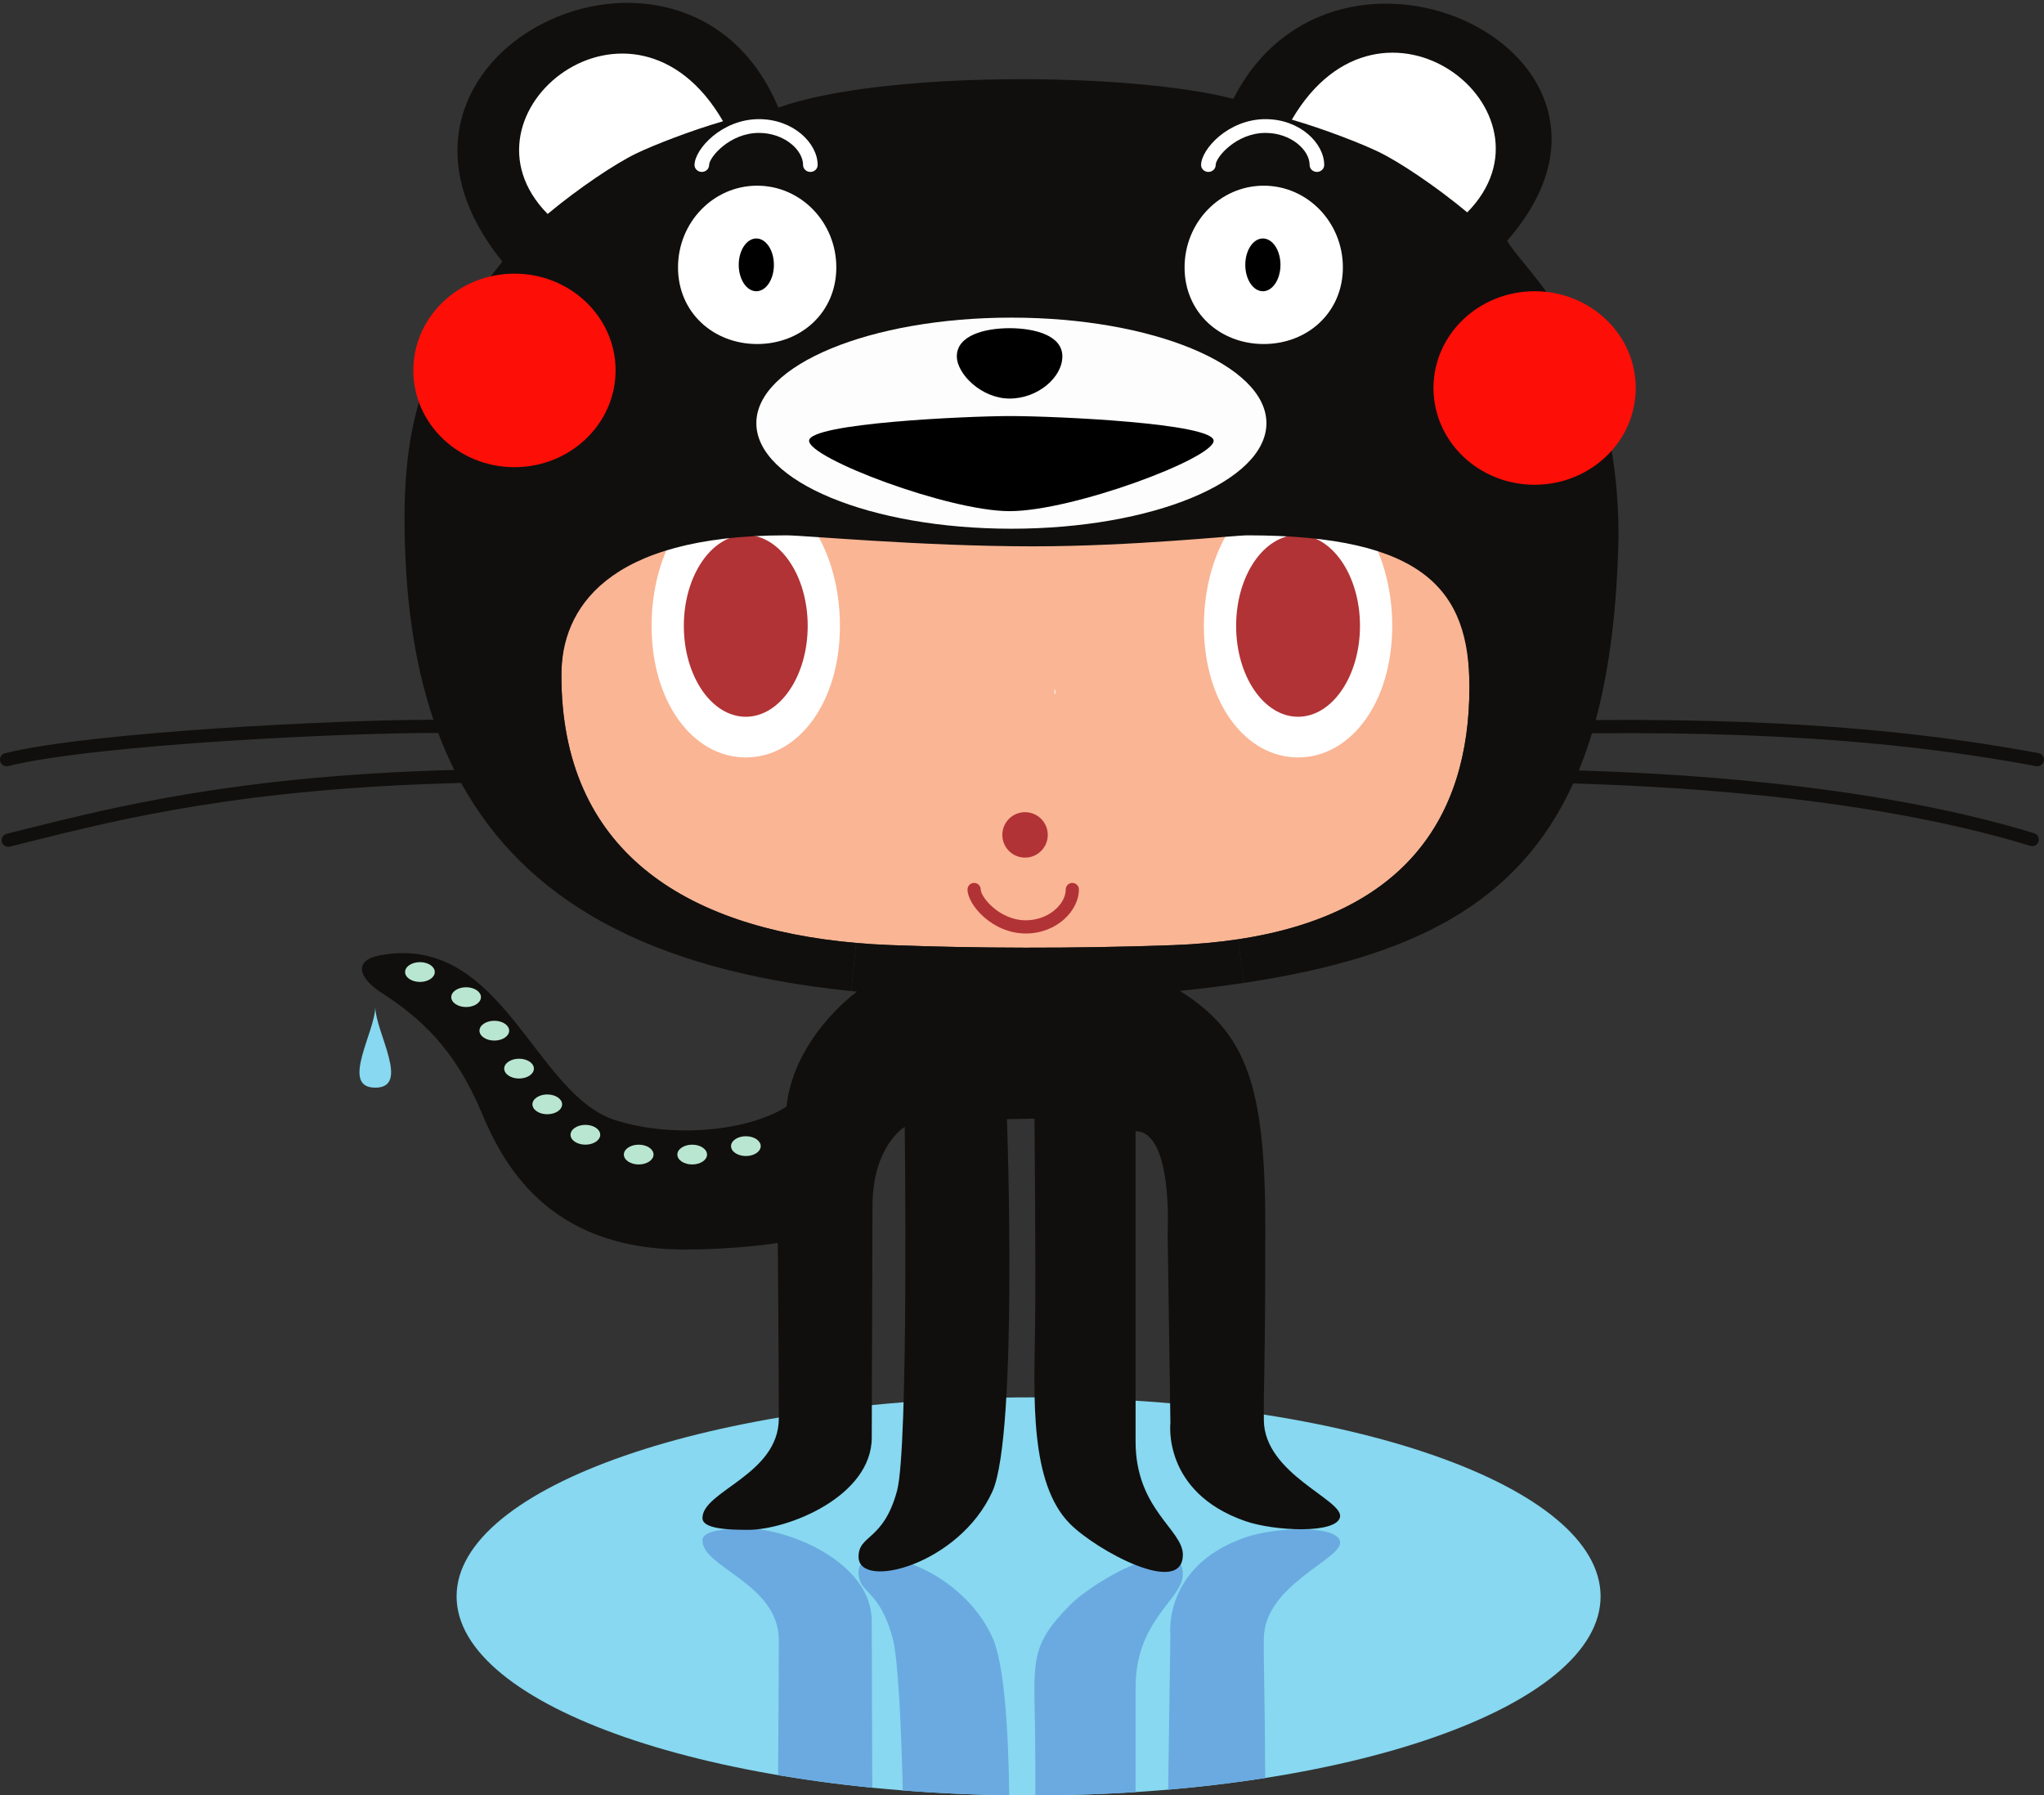 <?xml version="1.0" encoding="UTF-8" standalone="no"?>
<!-- Created with Inkscape (http://www.inkscape.org/) -->

<svg
   xmlns:dc="http://purl.org/dc/elements/1.1/"
   xmlns:cc="http://creativecommons.org/ns#"
   xmlns:rdf="http://www.w3.org/1999/02/22-rdf-syntax-ns#"
   xmlns:svg="http://www.w3.org/2000/svg"
   xmlns="http://www.w3.org/2000/svg"
   xmlns:sodipodi="http://sodipodi.sourceforge.net/DTD/sodipodi-0.dtd"
   xmlns:inkscape="http://www.inkscape.org/namespaces/inkscape"
   id="svg2"
   version="1.1"
   inkscape:version="0.48.5 r10040"
   width="581.05"
   height="510.275"
   xml:space="preserve"
   sodipodi:docname="octobear.png"><rect width="100%" height="100%" fill="#333333" stroke="none"/><defs
     id="defs6" /><sodipodi:namedview
     pagecolor="#ffffff"
     bordercolor="#666666"
     borderopacity="1"
     objecttolerance="10"
     gridtolerance="10"
     guidetolerance="10"
     inkscape:pageopacity="0"
     inkscape:pageshadow="2"
     inkscape:window-width="1278"
     inkscape:window-height="748"
     id="namedview4"
     showgrid="true"
     showguides="true"
     inkscape:snap-global="true"
     inkscape:snap-bbox="true"
     inkscape:object-nodes="false"
     inkscape:snap-center="false"
     inkscape:zoom="1.8499829"
     inkscape:cx="302.6381"
     inkscape:cy="371.55011"
     inkscape:window-x="0"
     inkscape:window-y="25"
     inkscape:window-maximized="1"
     inkscape:current-layer="g10"><inkscape:grid
       type="xygrid"
       id="grid3037" /></sodipodi:namedview><g
     id="g10"
     inkscape:groupmode="layer"
     inkscape:label="ink_ext_XXXXXX"
     transform="matrix(1.25,0,0,-1.25,0,510.275)"><g
       id="g12"
       transform="scale(0.1,0.1)"><path
         d="M 3640.01,452.5 C 3640.01,202.59 3065.37,0 2344.18,0 1622.99,0 1038.34,202.59 1038.34,452.5 c 0,249.91 584.65,452.5 1305.84,452.5 721.19,0 1295.83,-202.59 1295.83,-452.5"
         style="fill:#87d8f0;fill-opacity:1;fill-rule:nonzero;stroke:none"
         id="path14" /><path
         d="m 2582.51,7.52 c 0,86.879 0,174.769 0,238.55 0,153.34 107.5,200 107.5,256.672 0,97.5 -196.21,-9.262 -256.67,-70 C 2341.26,340.23 2351.67,304 2353.9,148.961 c 0.57,-40.121 0.74,-93.031 0.68,-148.961 77.9,0.211 154.05,2.781 227.93,7.52"
         style="fill:#6aaae1;fill-opacity:1;fill-rule:nonzero;stroke:none"
         id="path16" /><path
         d="m 1983.72,17.422 c -0.5,131.687 -1.21,309.34 -1.21,379.058 0,133.75 -190,210 -281.25,210 -46.24,0 -103.75,-2.39 -103.75,-26.82 0,-61.93 173.75,-98.18 173.75,-226.93 0,-70.91 -1.01,-212.718 -1.75,-306.679 68.27,-11.621 139.87,-21.242 214.21,-28.629"
         style="fill:#6aaae1;fill-opacity:1;fill-rule:nonzero;stroke:none"
         id="path18" /><path
         d="m 2874.18,357.742 c 1.66,121.668 179.99,180.008 173.33,219.168 -6.67,39.16 -149.27,32.77 -215.86,9.559 C 2642.78,520.641 2661.67,363.57 2661.67,363.57 L 2656.6,13.07 c 76.53,6.551 150.31,15.441 220.67,26.461 -0.89,213.528 -3.96,254.617 -3.09,318.211"
         style="fill:#6aaae1;fill-opacity:1;fill-rule:nonzero;stroke:none"
         id="path20" /><path
         d="m 2257,358.961 c -75.74,167.519 -304.49,225.019 -304.49,148.769 0,-51.25 46.25,-35 77.5,-150 12.61,-46.41 19.44,-198.929 23.14,-346.48 78.23,-6.168 159.13,-9.891 242,-10.949 C 2293.25,146.09 2284.2,298.398 2257,358.961"
         style="fill:#6aaae1;fill-opacity:1;fill-rule:nonzero;stroke:none"
         id="path22" /><path
         d="m 853.352,1609.16 c -80.532,0 -0.368,126.47 -0.008,183.33 1.379,-58.43 80.535,-183.33 0.008,-183.33"
         style="fill:#87d8f0;fill-opacity:1;fill-rule:nonzero;stroke:none"
         id="path24" /><path
         d="m 2836.71,3025 c 402.7,0 505,-285 505,-505 0,-299.9 -150.9,-517.3 -526.4,-573.49 -46.1,-6.91 -95.6,-11.41 -148.6,-13.31 -226.7,-8.2 -453.3,-7.09 -640,0.1 -27.1,1 -53.7,2.7 -79.8,5 -391.9,34.3 -670.2,211.51 -670.2,608.4 0,150.3 101.6,478.3 511.6,478.3 40.6,0 305.7,-25 561.7,-25 227.3,0 457.2,25 486.7,25"
         style="fill:#fab594;fill-opacity:1;fill-rule:nonzero;stroke:none"
         id="path26" /><g
         id="g4386-0"
         transform="translate(-1300.637,103.681)"><path
           id="path4306-0-5"
           style="fill:#ffffff;fill-opacity:1;fill-rule:nonzero;stroke:none"
           d="m 3210.797,2555.479 c 0,176.27 -95.88,319.17 -214.16,319.17 -118.28,0 -214.17,-142.9 -214.17,-319.17 0,-176.27 95.89,-299.16 214.17,-299.16 118.28,0 214.16,122.89 214.16,299.16"
           inkscape:connector-curvature="0" /><path
           id="path4314-5"
           style="fill:#b13335;fill-opacity:1;fill-rule:nonzero;stroke:none"
           d="m 3137.467,2555.479 c 0,114.14 -63.05,206.67 -140.83,206.67 -77.78,0 -140.84,-92.53 -140.84,-206.67 0,-114.13 63.06,-206.66 140.84,-206.66 77.78,0 140.83,92.53 140.83,206.66"
           inkscape:connector-curvature="0" /></g><g
         id="g4386"
         transform="translate(-44.637,103.681)"><path
           id="path4306-0"
           style="fill:#ffffff;fill-opacity:1;fill-rule:nonzero;stroke:none"
           d="m 3210.797,2555.479 c 0,176.27 -95.88,319.17 -214.16,319.17 -118.28,0 -214.17,-142.9 -214.17,-319.17 0,-176.27 95.89,-299.16 214.17,-299.16 118.28,0 214.16,122.89 214.16,299.16"
           inkscape:connector-curvature="0" /><path
           id="path4314"
           style="fill:#b13335;fill-opacity:1;fill-rule:nonzero;stroke:none"
           d="m 3137.467,2555.479 c 0,114.14 -63.05,206.67 -140.83,206.67 -77.78,0 -140.84,-92.53 -140.84,-206.67 0,-114.13 63.06,-206.66 140.84,-206.66 77.78,0 140.83,92.53 140.83,206.66"
           inkscape:connector-curvature="0" /></g><path
         d="m 4636.11,2369.8 c 8.1,-1.6 13.5,-9.4 12,-17.5 -1.3,-7.2 -7.7,-12.3 -14.7,-12.3 -0.9,0 -1.9,0.1 -2.8,0.2 -204.5,37.8 -502.1,79.4 -1010.3,74.7 -8.9,-29.5 -18.9,-57.6 -29.8,-84.4 173,-5.8 648.1,-24.3 1035.5,-142.8 8,-2.4 12.4,-10.8 10,-18.8 -2,-6.4 -7.9,-10.6 -14.3,-10.6 -1.5,0 -3,0.2 -4.4,0.7 -392.8,120.1 -878.2,136.6 -1039.6,141.9 -125.2,-274.9 -367.5,-396.3 -748.2,-453.4 l -14.2,99.01 c 375.5,56.19 526.4,273.59 526.4,573.49 0,220 -102.3,345 -505,345 -29.5,0 -259.4,-25 -486.7,-25 -256,0 -521.1,25 -561.7,25 -410,0 -511.6,-168 -511.6,-318.3 0,-396.89 278.3,-574.1 670.2,-608.4 l -10.9,-109.5 c -465.9,47.2 -742.9,211.1 -887.2,473.1 -495.404,-11.9 -776.599,-82.2 -982.701,-133.7 -15,-3.8 -29.602,-7.4 -43.801,-11 -1.199,-0.3 -2.398,-0.4 -3.598,-0.4 -6.801,0 -12.898,4.6 -14.598,11.4 -2.004,8 2.996,16.2 10.992,18.2 14.207,3.5 28.805,7.1 43.703,10.9 205.503,51.3 484.902,121.2 974.401,134.2 -13.5,27.1 -25.7,55.1 -36.601,84 -190.398,1.6 -777.097,-25.4 -978,-75.1 -1.199,-0.3 -2.398,-0.4 -3.598,-0.4 -6.699,0 -12.902,4.6 -14.602,11.4 -1.898,8 2.996,16.2 11,18.2 199.098,49.2 771.598,76.5 974.402,76 -45.601,134.2 -65.8,287.9 -65.8,459.6 0,304.8 94.998,419.8 222.498,582.3 -382.51,472.5 417.49,853.798 627.5,350 229.99,82.5 789.99,82.5 1035,20 C 3040,4320 3800,3960 3427.51,3535 c 40.7,-73.5 252.5,-230 253.3,-672.5 -3.4,-163.2 -20.4,-301 -51.9,-417.5 505.3,4.2 802.5,-37.5 1007.2,-75.2"
         style="fill:#100f0d;fill-opacity:1;fill-rule:nonzero;stroke:none"
         id="path28"
         inkscape:connector-curvature="0"
         sodipodi:nodetypes="ccscccccsccccssssscccccsccccccscccsccccccc" /><path
         d="m 2874.21,852.5 c 1.6,-121.699 180,-180 173.3,-219.199 -6.7,-39.102 -149.3,-32.801 -215.9,-9.5 -188.8,65.801 -169.9,222.898 -169.9,222.898 l -6.3,431.201 c 0,0 12.9,232.1 -72.9,232.1 0,-46.7 0,-538.891 0,-705.801 0,-153.398 107.5,-200 107.5,-256.699 0,-97.5 -196.2,9.199 -256.7,70 -92.1,92.5 -81.6,288.699 -79.4,443.8 2.1,149.81 -1.4,477.5 -1.4,477.5 l -62.5,-1.3 c 0,0 25.6,-715.801 -33,-846.199 -75.8,-167.5 -304.5,-225.102 -304.5,-148.801 0,51.301 56.3,35 87.5,150 26.6,97.801 17.5,827.5 17.5,827.5 0,0 -73.3,-43.3 -73.3,-180 0,-62.5 -1.7,-419.898 -1.7,-526.199 0,-133.801 -190,-210 -281.3,-210 -46.2,0 -103.7,2.308 -103.7,26.801 0,61.898 173.7,98.199 173.7,226.898 0,111.602 -2.4,398.7 -2.4,398.7 0,0 -87.6,-15 -212.6,-15 -315,0 -414.6,201 -462,313.5 -61.7,146.5 -141.698,215.3 -226.698,270.3 -52.203,33.8 -64.2,73.61 -3.801,85 278.799,52.5 350.099,-316.2 536.299,-375 132.9,-41.9 303.8,-23.8 388.8,31.2 11.2,112.6 92.4,210 160,261.3 -4.3,0.4 -8.6,0.8 -12.8,1.3 l 10.9,109.5 c 26.1,-2.3 52.7,-4 79.8,-5 186.7,-7.19 413.3,-8.3 640,-0.1 53,1.9 102.5,6.4 148.6,13.31 l 14.2,-99.01 c -46.6,-7 -95.4,-13.09 -146.2,-18.3 150.9,-95 194.2,-214.2 194.2,-536.7 0,-322.5 -4.3,-365.801 -3.3,-440"
         style="fill:#100f0d;fill-opacity:1;fill-rule:nonzero;stroke:none"
         id="path30" /><g
         id="g4461"
         transform="translate(21.917,20.001)"><g
           id="g4457"><path
             d="M 1880,3454.175 C 1880,3556.802 1799.42,3640 1700.009,3640 c -99.411,0 -180.006,-83.198 -180.009,-185.825 0,-102.627 80.589,-174.175 180,-174.175 99.411,0 179.997,71.548 180,174.175"
             style="fill:#ffffff;fill-opacity:1;fill-rule:nonzero;stroke:none"
             id="path32"
             inkscape:connector-curvature="0" /><path
             d="m 1704,3791.304 c -84.598,0 -146.449,-68.629 -146.449,-104.348 0,-8.64 7.428,-15.652 16.579,-15.652 9.163,0 16.579,7.012 16.579,15.652 0,17.656 47.008,73.043 113.291,73.043 57.463,0 100.392,-38.567 100.392,-73.043 0,-8.64 7.428,-15.652 16.579,-15.652 9.163,0 16.579,7.012 16.579,15.652 0,49.346 -54.844,104.348 -133.551,104.348"
             style="fill:#ffffff;fill-opacity:1;fill-rule:nonzero;stroke:none"
             id="path36"
             inkscape:connector-curvature="0" /></g><path
           inkscape:connector-curvature="0"
           id="path40"
           style="fill:#000000;fill-opacity:1;fill-rule:nonzero;stroke:none"
           d="m 1738.083,3459.999 c 0,33.138 -17.907,60.001 -39.999,60.001 -22.091,0 -40.001,-26.864 -40.001,-60.001 0,-33.135 17.91,-59.999 40.001,-59.999 22.091,0 39.999,26.864 39.999,59.999" /></g><path
         d="m 988.762,1872.08 c 0,-12.42 -15.114,-22.5 -33.75,-22.5 -18.641,0 -33.75,10.08 -33.75,22.5 0,12.42 15.109,22.5 33.75,22.5 18.636,0 33.75,-10.08 33.75,-22.5"
         style="fill:#b9e6d0;fill-opacity:1;fill-rule:nonzero;stroke:none"
         id="path44" /><path
         d="m 1093.76,1814.99 c 0,-12.42 -15.11,-22.5 -33.75,-22.5 -18.64,0 -33.75,10.08 -33.75,22.5 0,12.42 15.11,22.5 33.75,22.5 18.64,0 33.75,-10.08 33.75,-22.5"
         style="fill:#b9e6d0;fill-opacity:1;fill-rule:nonzero;stroke:none"
         id="path46" /><path
         d="m 1157.92,1738.74 c 0,-12.42 -15.11,-22.5 -33.75,-22.5 -18.63,0 -33.75,10.08 -33.75,22.5 0,12.42 15.12,22.5 33.75,22.5 18.64,0 33.75,-10.08 33.75,-22.5"
         style="fill:#b9e6d0;fill-opacity:1;fill-rule:nonzero;stroke:none"
         id="path48" /><path
         d="m 1214.17,1652.49 c 0,-12.42 -15.11,-22.5 -33.75,-22.5 -18.63,0 -33.75,10.08 -33.75,22.5 0,12.42 15.12,22.5 33.75,22.5 18.64,0 33.75,-10.08 33.75,-22.5"
         style="fill:#b9e6d0;fill-opacity:1;fill-rule:nonzero;stroke:none"
         id="path50" /><path
         d="m 1278.34,1571.24 c 0,-12.42 -15.11,-22.5 -33.75,-22.5 -18.64,0 -33.75,10.08 -33.75,22.5 0,12.42 15.11,22.5 33.75,22.5 18.64,0 33.75,-10.08 33.75,-22.5"
         style="fill:#b9e6d0;fill-opacity:1;fill-rule:nonzero;stroke:none"
         id="path52" /><path
         d="m 1365.01,1502.07 c 0,-12.42 -15.11,-22.5 -33.75,-22.5 -18.64,0 -33.75,10.08 -33.75,22.5 0,12.42 15.11,22.5 33.75,22.5 18.64,0 33.75,-10.08 33.75,-22.5"
         style="fill:#b9e6d0;fill-opacity:1;fill-rule:nonzero;stroke:none"
         id="path54" /><path
         d="m 1486.26,1457.07 c 0,-12.42 -15.11,-22.5 -33.75,-22.5 -18.64,0 -33.75,10.08 -33.75,22.5 0,12.42 15.11,22.5 33.75,22.5 18.64,0 33.75,-10.08 33.75,-22.5"
         style="fill:#b9e6d0;fill-opacity:1;fill-rule:nonzero;stroke:none"
         id="path56" /><path
         d="m 1607.92,1457.07 c 0,-12.42 -15.11,-22.5 -33.75,-22.5 -18.63,0 -33.75,10.08 -33.75,22.5 0,12.42 15.12,22.5 33.75,22.5 18.64,0 33.75,-10.08 33.75,-22.5"
         style="fill:#b9e6d0;fill-opacity:1;fill-rule:nonzero;stroke:none"
         id="path58" /><path
         d="m 1730.01,1476.24 c 0,-12.42 -15.11,-22.5 -33.75,-22.5 -18.64,0 -33.75,10.08 -33.75,22.5 0,12.42 15.11,22.5 33.75,22.5 18.64,0 33.75,-10.08 33.75,-22.5"
         style="fill:#b9e6d0;fill-opacity:1;fill-rule:nonzero;stroke:none"
         id="path60" /><path
         sodipodi:type="arc"
         style="opacity:0.99;fill:#ffffff"
         id="path3297"
         sodipodi:cx="273.24576"
         sodipodi:cy="193.24503"
         sodipodi:rx="26.486732"
         sodipodi:ry="2.8202391"
         d="m 299.732,193.245 c 0,1.558 -11.859,2.82 -26.487,2.82 -14.628,0 -26.487,-1.263 -26.487,-2.82 0,-1.558 11.859,-2.82 26.487,-2.82 14.628,0 26.487,1.263 26.487,2.82 z"
         transform="matrix(21.898,0,0,-85.099,-3683.468,19564.99)" /><path
         sodipodi:type="arc"
         style="opacity:0.99;fill:#ffffff"
         id="path3299"
         sodipodi:cx="299.86765"
         sodipodi:cy="196.62344"
         sodipodi:rx="0.13513638"
         sodipodi:ry="0.67568195"
         d="m 300.003,196.623 c 0,0.373 -0.06,0.676 -0.135,0.676 -0.075,0 -0.135,-0.303 -0.135,-0.676 0,-0.373 0.06,-0.676 0.135,-0.676 0.075,0 0.135,0.303 0.135,0.676 z"
         transform="matrix(8,0,0,-8,0,4082.2)" /><path
         d="m 2296,3176 c -64,0 -120,56 -120,96 0,48 64,64 120,64 56,0 120,-16 120,-64 0,-48 -56,-96 -120,-96 z"
         style="fill:#000000;fill-opacity:1;fill-rule:nonzero;stroke:none"
         id="path38"
         inkscape:connector-curvature="0"
         sodipodi:nodetypes="sszss" /><path
         sodipodi:type="arc"
         style="opacity:0.99;fill:#ff0f08;fill-opacity:1"
         id="path3332"
         sodipodi:cx="177.5"
         sodipodi:cy="215.27499"
         sodipodi:rx="22.5"
         sodipodi:ry="20"
         d="m 200,215.275 c 0,11.046 -10.074,20 -22.5,20 -12.426,0 -22.5,-8.954 -22.5,-20 0,-11.046 10.074,-20 22.5,-20 12.426,0 22.5,8.954 22.5,20 z"
         transform="matrix(10.222,0,0,-11,-644.444,5608.025)" /><path
         d="m 2296,2920 c -139.204,0 -456,120 -456,160 0,40 360,56.216 457.081,56.216 C 2400,3136.216 2760,3120 2760,3080 c 0,-40 -320,-160 -464,-160 z"
         style="fill:#000000;fill-opacity:1;fill-rule:nonzero;stroke:none"
         id="path38-4"
         inkscape:connector-curvature="0"
         sodipodi:nodetypes="sscss" /><path
         sodipodi:type="arc"
         style="opacity:0.99;fill:#ff0f08;fill-opacity:1"
         id="path3332-5"
         sodipodi:cx="177.5"
         sodipodi:cy="215.27499"
         sodipodi:rx="22.5"
         sodipodi:ry="20"
         d="m 200,215.275 c 0,11.046 -10.074,20 -22.5,20 -12.426,0 -22.5,-8.954 -22.5,-20 0,-11.046 10.074,-20 22.5,-20 12.426,0 22.5,8.954 22.5,20 z"
         transform="matrix(10.222,0,0,-11,1675.556,5568.025)" /><path
         inkscape:connector-curvature="0"
         d="m 2332.811,1959.722 c -76.54,0 -132.5,65.77 -132.5,100 0,8.28 6.72,15 15,15 8.29,0 15,-6.72 15,-15 0,-16.92 42.53,-70 102.5,-70 51.99,0 90.83,36.96 90.83,70 0,8.28 6.72,15 15,15 8.29,0 15,-6.72 15,-15 0,-47.29 -49.62,-100 -120.83,-100"
         style="fill:#b13335;fill-opacity:1;fill-rule:nonzero;stroke:none"
         id="path4310" /><path
         inkscape:connector-curvature="0"
         d="m 2382.811,2183.892 c 0,-28.53 -23.13,-51.67 -51.67,-51.67 -28.53,0 -51.67,23.14 -51.67,51.67 0,28.54 23.14,51.67 51.67,51.67 28.54,0 51.67,-23.13 51.67,-51.67"
         style="fill:#b13335;fill-opacity:1;fill-rule:nonzero;stroke:none"
         id="path4312" /><g
         id="g4461-4"
         transform="translate(1173.917,20.001)"><g
           id="g4457-8"><path
             d="M 1880,3454.175 C 1880,3556.802 1799.42,3640 1700.009,3640 c -99.411,0 -180.006,-83.198 -180.009,-185.825 0,-102.627 80.589,-174.175 180,-174.175 99.411,0 179.997,71.548 180,174.175"
             style="fill:#ffffff;fill-opacity:1;fill-rule:nonzero;stroke:none"
             id="path32-2"
             inkscape:connector-curvature="0" /><path
             d="m 1704,3791.304 c -84.598,0 -146.449,-68.629 -146.449,-104.348 0,-8.64 7.428,-15.652 16.579,-15.652 9.163,0 16.579,7.012 16.579,15.652 0,17.656 47.008,73.043 113.291,73.043 57.463,0 100.392,-38.567 100.392,-73.043 0,-8.64 7.428,-15.652 16.579,-15.652 9.163,0 16.579,7.012 16.579,15.652 0,49.346 -54.844,104.348 -133.551,104.348"
             style="fill:#ffffff;fill-opacity:1;fill-rule:nonzero;stroke:none"
             id="path36-2"
             inkscape:connector-curvature="0" /></g><path
           inkscape:connector-curvature="0"
           id="path40-0"
           style="fill:#000000;fill-opacity:1;fill-rule:nonzero;stroke:none"
           d="m 1738.083,3459.999 c 0,33.138 -17.907,60.001 -39.999,60.001 -22.091,0 -40.001,-26.864 -40.001,-60.001 0,-33.135 17.91,-59.999 40.001,-59.999 22.091,0 39.999,26.864 39.999,59.999" /></g></g><path
       inkscape:connector-curvature="0"
       d="m 124.541,359.568 c 7.135,5.946 15.452,11.481 20.093,13.727 3.922,1.898 12.434,5.226 19.799,7.355 C 144,416 101.946,382.487 124.541,359.568 z"
       style="fill:#ffffff;fill-opacity:1;fill-rule:nonzero;stroke:none"
       id="path34-7"
       sodipodi:nodetypes="cscc" /><path
       inkscape:connector-curvature="0"
       d="m 333.677,359.93 c -7.135,5.946 -15.452,11.481 -20.093,13.727 -3.922,1.898 -12.434,5.226 -19.799,7.355 20.432,34.989 62.486,1.838 39.892,-21.081 z"
       style="fill:#ffffff;fill-opacity:1;fill-rule:nonzero;stroke:none"
       id="path34-7-2"
       sodipodi:nodetypes="cscc" /></g></svg>